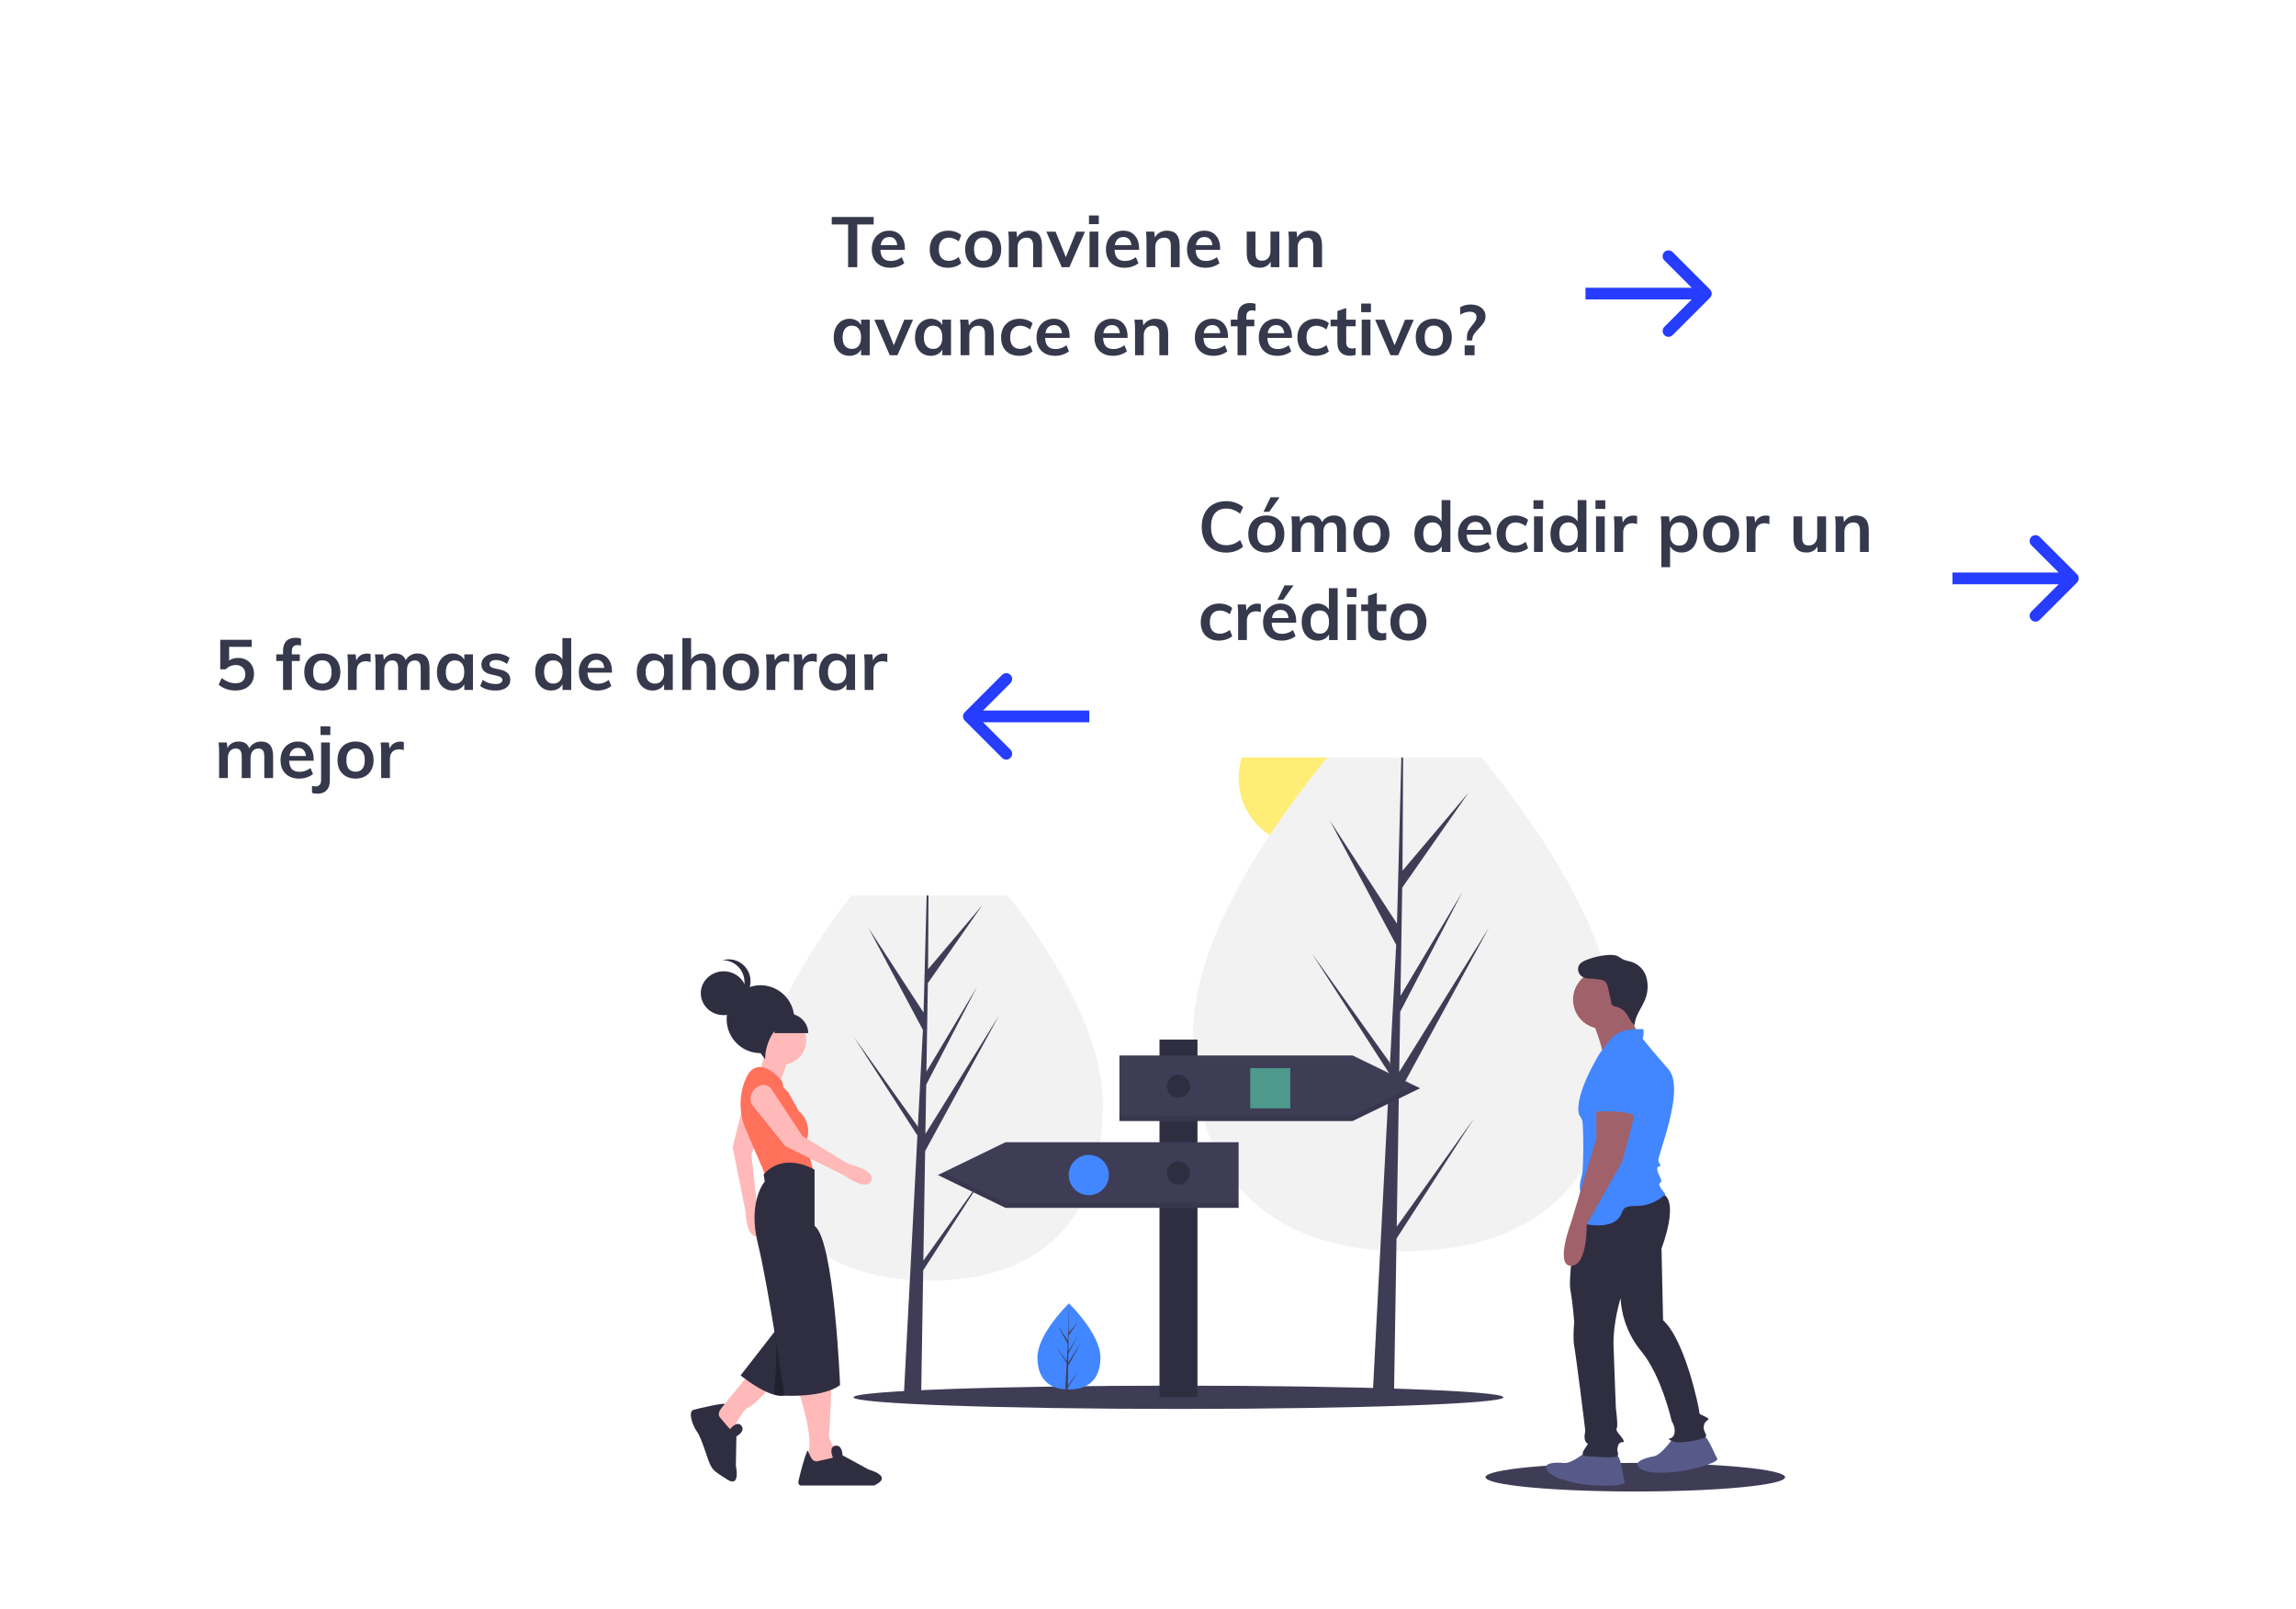 <svg width="782" height="548" viewBox="0 0 782 548" fill="none" xmlns="http://www.w3.org/2000/svg">
<rect width="782" height="548" fill="white"/>
<g clip-path="url(#clip0)">
<path d="M444.861 288.104C457.562 288.104 467.859 277.775 467.859 265.033C467.859 252.292 457.562 241.962 444.861 241.962C432.16 241.962 421.864 252.292 421.864 265.033C421.864 277.775 432.16 288.104 444.861 288.104Z" fill="#FFEE75"/>
<path d="M375.616 376.068C375.616 420.627 349.21 436.186 316.637 436.186C284.064 436.186 257.659 420.627 257.659 376.068C257.659 331.508 316.637 274.821 316.637 274.821C316.637 274.821 375.616 331.508 375.616 376.068Z" fill="#F2F2F2"/>
<path d="M314.489 429.369L315.092 392.077L340.23 345.941L315.187 386.227L315.459 369.459L332.784 336.08L315.53 365.021L316.019 334.863L334.571 308.289L316.096 330.121L316.401 274.821L314.483 348.028L314.641 345.008L295.779 316.044L314.338 350.805L312.581 384.487L312.529 383.593L290.784 353.113L312.463 386.751L312.243 390.963L312.204 391.027L312.222 391.372L307.763 476.825H313.72L314.435 432.687L336.06 399.131L314.489 429.369Z" fill="#3F3D56"/>
<path d="M550.391 352.69C550.391 407.127 518.132 426.135 478.339 426.135C438.545 426.135 406.286 407.127 406.286 352.69C406.286 298.253 478.339 229 478.339 229C478.339 229 550.391 298.253 550.391 352.69Z" fill="#F2F2F2"/>
<path d="M475.714 417.808L476.451 372.249L507.162 315.885L476.567 365.102L476.899 344.616L498.065 303.838L476.987 339.195L477.583 302.352L500.248 269.887L477.677 296.558L478.05 229L475.707 318.435L475.9 314.745L452.857 279.361L475.531 321.828L473.383 362.976L473.319 361.884L446.754 324.647L473.239 365.742L472.97 370.888L472.922 370.965L472.944 371.388L467.497 475.784H474.775L475.648 421.861L502.068 380.867L475.714 417.808Z" fill="#3F3D56"/>
<path d="M401.381 479.882C462.506 479.882 512.057 478.107 512.057 475.917C512.057 473.727 462.506 471.952 401.381 471.952C340.257 471.952 290.706 473.727 290.706 475.917C290.706 478.107 340.257 479.882 401.381 479.882Z" fill="#3F3D56"/>
<path d="M556.974 508C585.155 508 608 505.821 608 503.133C608 500.446 585.155 498.267 556.974 498.267C528.793 498.267 505.948 500.446 505.948 503.133C505.948 505.821 528.793 508 556.974 508Z" fill="#3F3D56"/>
<path d="M407.849 354.073H394.913V475.917H407.849V354.073Z" fill="#2F2E41"/>
<path d="M460.672 381.83H381.259V359.48H460.672L483.67 370.655L460.672 381.83Z" fill="#3F3D56"/>
<path opacity="0.1" d="M460.672 380.028H381.259V381.83H460.672L483.67 370.655L481.815 369.754L460.672 380.028Z" fill="black"/>
<path d="M342.45 411.39H421.864V389.04H342.45L319.453 400.215L342.45 411.39Z" fill="#3F3D56"/>
<path opacity="0.1" d="M321.307 399.314L319.453 400.215L342.45 411.39H421.864V409.588H342.45L321.307 399.314Z" fill="black"/>
<path d="M439.471 363.806H425.816V377.505H439.471V363.806Z" fill="#4D998C"/>
<path d="M370.838 407.064C374.608 407.064 377.665 403.998 377.665 400.215C377.665 396.432 374.608 393.366 370.838 393.366C367.067 393.366 364.01 396.432 364.01 400.215C364.01 403.998 367.067 407.064 370.838 407.064Z" fill="#4287FF"/>
<path d="M401.381 373.9C403.564 373.9 405.334 372.124 405.334 369.934C405.334 367.744 403.564 365.969 401.381 365.969C399.198 365.969 397.429 367.744 397.429 369.934C397.429 372.124 399.198 373.9 401.381 373.9Z" fill="#2F2E41"/>
<path d="M401.381 403.459C403.564 403.459 405.334 401.684 405.334 399.494C405.334 397.304 403.564 395.529 401.381 395.529C399.198 395.529 397.429 397.304 397.429 399.494C397.429 401.684 399.198 403.459 401.381 403.459Z" fill="#2F2E41"/>
<path d="M374.791 462.34C374.791 470.439 369.991 473.267 364.07 473.267C363.933 473.267 363.796 473.266 363.659 473.263C363.385 473.257 363.113 473.244 362.845 473.225C357.501 472.846 353.35 469.872 353.35 462.34C353.35 454.544 363.28 444.707 364.026 443.979L364.027 443.978C364.056 443.95 364.07 443.936 364.07 443.936C364.07 443.936 374.791 454.24 374.791 462.34Z" fill="#4287FF"/>
<path d="M363.679 472.028L367.6 466.532L363.67 472.632L363.659 473.263C363.385 473.257 363.113 473.244 362.845 473.225L363.267 465.122L363.264 465.059L363.271 465.047L363.311 464.282L359.371 458.167L363.324 463.708L363.333 463.87L363.652 457.748L360.278 451.429L363.693 456.673L364.026 443.979L364.027 443.936V443.978L363.971 453.988L367.33 450.02L363.958 454.85L363.869 460.332L367.005 455.071L363.856 461.139L363.806 464.186L368.359 456.864L363.789 465.25L363.679 472.028Z" fill="#3F3D56"/>
<path d="M540.459 494.271C540.459 494.271 535.371 498.569 532.693 498.3C530.016 498.031 524.928 498.031 527.07 500.986C529.212 503.941 538.049 505.553 541.798 505.822C545.547 506.091 553.848 506.359 553.313 504.747C552.777 503.136 552.242 495.614 550.099 495.076C547.957 494.539 540.459 494.271 540.459 494.271Z" fill="#575A89"/>
<path d="M569.661 490.051C569.661 490.051 565.912 495.562 563.26 496.026C560.609 496.489 555.708 497.861 558.563 500.129C561.419 502.398 570.362 501.568 574.045 500.816C577.728 500.064 585.796 498.085 584.848 496.676C583.901 495.268 581.37 488.168 579.162 488.228C576.955 488.288 569.661 490.051 569.661 490.051Z" fill="#575A89"/>
<path d="M537.479 411.223C537.479 411.223 534.032 434.902 534.836 439.2C535.639 443.498 536.175 450.214 536.175 450.214C536.175 450.214 535.639 455.855 536.175 458.542C536.71 461.228 539.923 486.749 539.923 487.286C539.923 487.823 539.388 489.435 539.923 490.778C540.459 492.121 541.53 491.047 539.923 493.196C538.317 495.345 539.388 495.882 539.656 495.882C539.924 495.882 550.367 496.957 550.903 495.882C551.438 494.808 550.635 494.539 550.903 493.196C551.17 491.853 551.438 491.584 551.974 491.316C552.509 491.047 553.58 491.584 552.777 490.241C551.974 488.898 550.099 487.286 550.635 486.48C551.17 485.674 550.367 479.764 550.367 479.764C550.367 479.764 549.831 466.601 549.564 458.542C549.296 450.483 551.974 442.155 551.974 442.155C552.307 448.749 554.749 455.06 558.936 460.154C565.898 468.481 569.38 484.062 569.38 484.062C569.38 484.062 570.986 486.48 570.183 488.629C569.38 490.778 566.97 489.435 569.38 490.778C571.79 492.121 580.091 490.241 580.894 489.435C581.698 488.629 579.823 487.555 580.359 485.405C580.894 483.256 583.037 483.794 581.162 482.719C579.288 481.645 578.752 481.913 578.752 480.839C578.752 479.764 573.932 456.393 566.434 449.677L565.898 425.231C565.898 425.231 572.593 408.038 565.631 406.426C558.668 404.814 537.479 411.223 537.479 411.223Z" fill="#2F2E41"/>
<path d="M542.334 347.594C542.334 347.594 546.886 358.877 545.815 360.489C544.744 362.101 558.936 355.116 558.936 355.116C558.936 355.116 554.384 343.833 554.384 342.49C554.384 341.147 542.334 347.594 542.334 347.594Z" fill="#A0616A"/>
<path d="M545.681 350.415C551.153 350.415 555.589 345.965 555.589 340.475C555.589 334.986 551.153 330.536 545.681 330.536C540.209 330.536 535.773 334.986 535.773 340.475C535.773 345.965 540.209 350.415 545.681 350.415Z" fill="#A0616A"/>
<path d="M558.936 350.549C558.936 350.549 551.974 349.743 548.493 354.041C545.011 358.34 544.476 359.414 544.476 359.414C544.476 359.414 536.175 372.846 537.781 379.562C538.173 380.168 538.53 380.796 538.852 381.443C539.388 382.517 539.388 397.561 538.852 399.979C538.317 402.396 537.781 403.202 538.317 406.695C538.852 410.187 534.032 415.828 539.656 416.903C545.279 417.977 549.564 417.171 551.438 414.754C553.313 412.336 551.706 410.724 557.597 410.724C563.488 410.724 567.237 406.695 567.237 406.695C567.237 406.695 564.292 403.471 565.363 402.934C566.434 402.396 565.363 401.053 564.827 399.71C564.292 398.367 564.292 397.292 565.095 397.292C565.898 397.292 565.363 396.755 564.827 395.412C564.292 394.069 574.2 370.966 568.309 364.25C562.417 357.534 559.472 353.773 559.472 353.773C559.472 353.773 560.543 349.743 558.936 350.549Z" fill="#4287FF"/>
<path d="M543.673 376.07V387.89L535.103 416.365C535.103 416.365 529.48 431.141 535.103 431.141C540.727 431.141 540.426 417.038 540.426 417.038L552.509 395.68C552.509 395.68 557.329 378.756 556.794 377.413C556.258 376.07 543.673 376.07 543.673 376.07Z" fill="#A0616A"/>
<path d="M548.225 358.608C548.225 358.608 540.191 361.832 542.334 370.428C544.476 379.025 542.334 378.756 542.334 378.756C542.334 378.756 553.313 377.682 556.794 380.099L557.597 376.876C557.597 376.876 560.811 358.34 548.225 358.608Z" fill="#4287FF"/>
<path d="M542.298 333.013C541.679 333.233 541.016 333.296 540.368 333.195C539.72 333.093 539.107 332.832 538.584 332.434C537.575 331.599 537.147 330.06 537.74 328.891C538.253 327.881 539.35 327.328 540.402 326.915C542.721 326.004 545.165 325.451 547.65 325.273C548.834 325.188 550.078 325.202 551.135 325.745C551.659 326.013 552.113 326.401 552.631 326.679C553.583 327.191 554.692 327.304 555.721 327.634C556.774 327.978 557.741 328.546 558.557 329.298C559.373 330.05 560.018 330.969 560.448 331.993C560.728 332.688 560.924 333.415 561.031 334.157C561.339 336.189 561.123 338.266 560.406 340.19C559.264 343.239 556.87 345.905 556.735 349.159C555.27 348.092 554.726 346.167 553.552 344.785C552.679 343.763 551.485 343.069 550.168 342.816C549.803 342.793 549.452 342.665 549.159 342.447C548.954 342.202 548.826 341.902 548.79 341.584L547.788 336.835C547.583 335.869 547.326 334.815 546.534 334.228C546.041 333.911 545.481 333.714 544.9 333.65C543.517 333.408 542.117 333.28 540.713 333.267" fill="#2F2E41"/>
<path d="M271.889 473.594C271.889 473.594 277.53 489.707 275.112 495.602L282.365 501.891L286.797 496.388C286.797 496.388 281.962 491.672 282.365 488.135C282.768 484.598 283.171 472.022 283.171 472.022L271.889 473.594Z" fill="#FFB9B9"/>
<path d="M298.732 505.417C298.399 505.611 298.082 505.795 297.791 505.964H272.559C272.325 505.83 272.138 505.628 272.021 505.386C271.904 505.143 271.863 504.87 271.905 504.604C272.022 504.001 272.324 502.775 272.697 501.365C273.582 498.028 274.88 493.66 275.162 494.125C275.162 494.125 275.163 494.125 275.164 494.125C275.164 494.125 275.165 494.126 275.165 494.126C275.166 494.127 275.166 494.127 275.166 494.128C275.167 494.128 275.167 494.129 275.167 494.13C275.56 494.855 276.373 498.105 278.408 497.701C280.443 497.293 283.695 496.48 283.695 496.48C283.695 496.48 282.534 493.874 283.644 492.822C283.882 492.6 284.185 492.459 284.508 492.418C286.947 492.014 286.947 495.668 286.947 495.668L295.889 500.542C296.66 500.755 297.412 501.031 298.139 501.365C299.954 502.213 301.748 503.664 298.732 505.417Z" fill="#2F2E41"/>
<path d="M255.761 467.27L245.51 479.74L242.75 486.177L246.299 488.993L249.453 487.786C249.453 487.786 252.213 480.545 254.973 479.338C257.733 478.131 264.435 470.086 264.435 470.086L255.761 467.27Z" fill="#FFB9B9"/>
<path d="M277.31 457.854L272.127 467.748L268.413 474.832C267.225 475.561 265.642 475.549 263.937 475.118C263.143 474.909 262.364 474.641 261.607 474.317C256.956 472.357 252.237 468.464 252.237 468.464L261.166 456.977L264.082 453.229L264.774 452.336L268.108 453.805L273.991 456.393L277.31 457.854Z" fill="#2F2E41"/>
<path d="M253.814 373.594L249.527 390.749L253.94 412.758C253.94 412.758 254.049 421.755 258.093 421.073C262.137 420.39 257.899 411.316 257.899 411.316L255.921 393.269L262.245 375.44C262.482 374.711 262.45 373.924 262.154 373.216C261.859 372.507 261.318 371.922 260.627 371.562V371.562C258.122 370.07 254.564 371.131 253.814 373.594Z" fill="#FFB9B9"/>
<path d="M269.179 358.49L265.425 369.518L258.336 365.974C258.336 365.974 261.255 358.096 261.255 356.915C261.255 355.733 269.179 358.49 269.179 358.49Z" fill="#FFB9B9"/>
<path d="M266.129 362.73C270.807 362.73 274.6 358.931 274.6 354.245C274.6 349.558 270.807 345.759 266.129 345.759C261.451 345.759 257.659 349.558 257.659 354.245C257.659 358.931 261.451 362.73 266.129 362.73Z" fill="#FFB9B9"/>
<path d="M268.443 371.99L266.831 370.377L266.428 368.361C266.428 368.361 261.188 361.507 256.754 363.926C255.369 364.682 254.337 366.422 253.574 368.458C251.631 373.778 251.812 379.644 254.081 384.834L261.188 401.423L277.31 399.811L274.489 389.327C274.489 389.327 277.31 382.876 272.07 378.441L268.443 371.99Z" fill="#FF715B"/>
<path opacity="0.3" d="M277.31 457.854L272.07 467.748L268.317 474.832C267.115 475.561 265.515 475.549 263.792 475.118C263.492 473.081 265.286 462.318 263.875 453.543L263.938 453.229L264.638 452.336L268.008 453.805L273.955 456.393L277.31 457.854Z" fill="black"/>
<path d="M277.442 398.409C277.442 398.409 267.187 392.029 260.087 400.003L260.482 402.396C260.482 402.396 254.565 409.174 258.115 423.527C261.665 437.881 267.187 475.359 267.187 475.359C267.187 475.359 280.203 476.157 286.12 471.771C286.12 471.771 284.147 422.331 277.442 417.547V398.409Z" fill="#2F2E41"/>
<path d="M256.284 376.449L267.451 390.367L287.636 400.395C287.636 400.395 294.885 405.834 296.73 402.221C298.574 398.609 288.823 396.384 288.823 396.384L273.242 386.866L262.74 370.926C262.298 370.291 261.651 369.834 260.91 369.632C260.17 369.431 259.383 369.498 258.686 369.823C256.015 370.884 254.76 374.346 256.284 376.449Z" fill="#FFB9B9"/>
<path d="M248.63 486.763C248.63 486.763 251.073 483.684 252.532 485.624C253.991 487.564 250.811 489.226 250.811 489.226L250.626 499.232C250.626 499.232 252.361 506.883 247.676 503.927C242.991 500.971 242.807 500.617 241.885 498.846C240.964 497.076 239.059 489.964 237.416 487.67C235.772 485.377 234.267 480.758 236.218 480.189C238.169 479.619 247.263 477.592 246.81 478.267C246.357 478.943 243.899 481.128 245.174 482.714C246.449 484.3 248.63 486.763 248.63 486.763Z" fill="#2F2E41"/>
<path d="M270.533 347.169C270.533 347.159 270.534 347.149 270.534 347.138C270.534 344.852 269.858 342.616 268.592 340.715C267.327 338.814 265.527 337.332 263.422 336.457C261.317 335.582 259.001 335.353 256.766 335.799C254.532 336.245 252.479 337.346 250.868 338.963C249.257 340.58 248.16 342.64 247.715 344.883C247.271 347.125 247.499 349.45 248.371 351.563C249.243 353.675 250.719 355.481 252.614 356.751C254.508 358.022 256.735 358.7 259.014 358.7C259.282 358.7 260.34 360.711 260.603 360.693C260.619 354.59 264.552 347.579 270.533 347.169Z" fill="#2F2E41"/>
<path d="M246.477 345.759C250.781 345.759 254.27 342.416 254.27 338.292C254.27 334.168 250.781 330.825 246.477 330.825C242.174 330.825 238.685 334.168 238.685 338.292C238.685 342.416 242.174 345.759 246.477 345.759Z" fill="#2F2E41"/>
<path d="M246.139 327.059C247.921 327.048 249.646 327.688 250.998 328.861C252.349 330.035 253.235 331.663 253.492 333.445C253.749 335.227 253.36 337.042 252.396 338.557C251.433 340.072 249.959 341.183 248.248 341.686C249.308 341.684 250.354 341.452 251.317 341.006C252.28 340.56 253.137 339.909 253.829 339.099C254.522 338.289 255.034 337.337 255.33 336.309C255.627 335.282 255.701 334.201 255.548 333.142C255.396 332.083 255.019 331.069 254.445 330.169C253.87 329.27 253.111 328.506 252.218 327.929C251.326 327.352 250.321 326.976 249.272 326.826C248.223 326.675 247.155 326.755 246.139 327.059V327.059Z" fill="#2F2E41"/>
<path d="M263.757 345.08H267.872C269.836 345.08 271.719 345.796 273.108 347.069C274.497 348.342 275.277 350.068 275.277 351.869V351.869H263.757V345.08Z" fill="#2F2E41"/>
</g>
<g filter="url(#filter0_d)">
<rect x="47" y="184" width="343" height="117" rx="6" fill="white"/>
</g>
<path d="M81.112 224.08C82.184 224.08 83.128 224.312 83.944 224.776C84.76 225.224 85.392 225.864 85.84 226.696C86.288 227.512 86.512 228.456 86.512 229.528C86.512 230.648 86.256 231.64 85.744 232.504C85.232 233.352 84.496 234.016 83.536 234.496C82.576 234.96 81.464 235.192 80.2 235.192C79.128 235.192 78.072 235.016 77.032 234.664C75.992 234.296 75.136 233.808 74.464 233.2L75.496 230.944C77.048 232.128 78.632 232.72 80.248 232.72C81.32 232.72 82.136 232.456 82.696 231.928C83.272 231.384 83.56 230.616 83.56 229.624C83.56 228.68 83.264 227.928 82.672 227.368C82.096 226.792 81.32 226.504 80.344 226.504C79.672 226.504 79.04 226.632 78.448 226.888C77.856 227.128 77.336 227.488 76.888 227.968H75.016V217.912H85.72V220.312H78.04V224.968C78.904 224.376 79.928 224.08 81.112 224.08ZM101.345 219.712C100.049 219.712 99.401 220.424 99.401 221.848V222.88H102.113V225.136H99.401V235H96.401V225.136H94.097V222.88H96.401V221.704C96.401 220.264 96.761 219.16 97.481 218.392C98.217 217.608 99.265 217.216 100.625 217.216C101.377 217.216 102.009 217.312 102.521 217.504V219.88C102.073 219.768 101.681 219.712 101.345 219.712ZM109.8 235.192C108.568 235.192 107.48 234.936 106.536 234.424C105.608 233.912 104.888 233.184 104.376 232.24C103.88 231.28 103.632 230.16 103.632 228.88C103.632 227.6 103.88 226.488 104.376 225.544C104.888 224.584 105.608 223.848 106.536 223.336C107.48 222.824 108.568 222.568 109.8 222.568C111.016 222.568 112.088 222.824 113.016 223.336C113.944 223.848 114.656 224.584 115.152 225.544C115.664 226.488 115.92 227.6 115.92 228.88C115.92 230.16 115.664 231.28 115.152 232.24C114.656 233.184 113.944 233.912 113.016 234.424C112.088 234.936 111.016 235.192 109.8 235.192ZM109.776 232.84C110.8 232.84 111.576 232.512 112.104 231.856C112.648 231.184 112.92 230.192 112.92 228.88C112.92 227.584 112.648 226.6 112.104 225.928C111.56 225.24 110.792 224.896 109.8 224.896C108.792 224.896 108.016 225.24 107.472 225.928C106.928 226.6 106.656 227.584 106.656 228.88C106.656 230.192 106.92 231.184 107.448 231.856C107.992 232.512 108.768 232.84 109.776 232.84ZM125.035 222.592C125.499 222.592 125.899 222.656 126.235 222.784L126.211 225.52C125.699 225.312 125.171 225.208 124.627 225.208C123.603 225.208 122.819 225.504 122.275 226.096C121.747 226.688 121.483 227.472 121.483 228.448V235H118.507V226.312C118.507 225.032 118.443 223.888 118.315 222.88H121.123L121.363 225.016C121.667 224.232 122.147 223.632 122.803 223.216C123.459 222.8 124.203 222.592 125.035 222.592ZM142.209 222.568C143.585 222.568 144.609 222.984 145.281 223.816C145.953 224.632 146.289 225.88 146.289 227.56V235H143.289V227.656C143.289 226.696 143.129 226.008 142.809 225.592C142.505 225.16 141.993 224.944 141.273 224.944C140.441 224.944 139.785 225.24 139.305 225.832C138.841 226.408 138.609 227.208 138.609 228.232V235H135.609V227.656C135.609 226.712 135.441 226.024 135.105 225.592C134.785 225.16 134.273 224.944 133.569 224.944C132.737 224.944 132.081 225.24 131.601 225.832C131.121 226.408 130.881 227.208 130.881 228.232V235H127.905V226.312C127.905 225.032 127.841 223.888 127.713 222.88H130.521L130.737 224.8C131.089 224.08 131.593 223.528 132.249 223.144C132.921 222.76 133.689 222.568 134.553 222.568C136.409 222.568 137.617 223.336 138.177 224.872C138.561 224.152 139.105 223.592 139.809 223.192C140.529 222.776 141.329 222.568 142.209 222.568ZM161.083 222.88V235H158.131V233.056C157.763 233.728 157.235 234.256 156.547 234.64C155.859 235.008 155.075 235.192 154.195 235.192C153.139 235.192 152.203 234.936 151.387 234.424C150.571 233.912 149.939 233.184 149.491 232.24C149.043 231.296 148.819 230.2 148.819 228.952C148.819 227.704 149.043 226.6 149.491 225.64C149.955 224.664 150.595 223.912 151.411 223.384C152.227 222.84 153.155 222.568 154.195 222.568C155.075 222.568 155.859 222.76 156.547 223.144C157.235 223.512 157.763 224.032 158.131 224.704V222.88H161.083ZM155.011 232.84C156.003 232.84 156.771 232.496 157.315 231.808C157.859 231.12 158.131 230.152 158.131 228.904C158.131 227.624 157.859 226.64 157.315 225.952C156.771 225.264 155.995 224.92 154.987 224.92C153.995 224.92 153.219 225.28 152.659 226C152.115 226.704 151.843 227.688 151.843 228.952C151.843 230.2 152.115 231.16 152.659 231.832C153.219 232.504 154.003 232.84 155.011 232.84ZM168.791 235.192C166.599 235.192 164.855 234.68 163.559 233.656L164.399 231.544C165.695 232.504 167.175 232.984 168.839 232.984C169.559 232.984 170.111 232.864 170.495 232.624C170.895 232.384 171.095 232.048 171.095 231.616C171.095 231.248 170.959 230.96 170.687 230.752C170.415 230.528 169.951 230.336 169.295 230.176L167.279 229.72C165.071 229.24 163.967 228.112 163.967 226.336C163.967 225.6 164.175 224.952 164.591 224.392C165.007 223.816 165.591 223.368 166.343 223.048C167.095 222.728 167.967 222.568 168.959 222.568C169.823 222.568 170.655 222.704 171.455 222.976C172.255 223.232 172.959 223.608 173.567 224.104L172.679 226.144C171.463 225.248 170.215 224.8 168.935 224.8C168.247 224.8 167.711 224.928 167.327 225.184C166.943 225.44 166.751 225.792 166.751 226.24C166.751 226.592 166.863 226.872 167.087 227.08C167.327 227.288 167.727 227.464 168.287 227.608L170.351 228.064C171.551 228.336 172.423 228.76 172.967 229.336C173.527 229.896 173.807 230.632 173.807 231.544C173.807 232.664 173.359 233.552 172.463 234.208C171.567 234.864 170.343 235.192 168.791 235.192ZM194.552 217.336V235H191.6V233.056C191.232 233.728 190.704 234.256 190.016 234.64C189.328 235.008 188.544 235.192 187.664 235.192C186.624 235.192 185.696 234.928 184.88 234.4C184.064 233.872 183.424 233.128 182.96 232.168C182.512 231.192 182.288 230.08 182.288 228.832C182.288 227.584 182.512 226.488 182.96 225.544C183.408 224.6 184.04 223.872 184.856 223.36C185.672 222.832 186.608 222.568 187.664 222.568C188.528 222.568 189.296 222.752 189.968 223.12C190.656 223.472 191.184 223.976 191.552 224.632V217.336H194.552ZM188.456 232.84C189.448 232.84 190.216 232.496 190.76 231.808C191.32 231.12 191.6 230.144 191.6 228.88C191.6 227.616 191.328 226.64 190.784 225.952C190.24 225.264 189.472 224.92 188.48 224.92C187.472 224.92 186.688 225.264 186.128 225.952C185.584 226.624 185.312 227.584 185.312 228.832C185.312 230.096 185.584 231.08 186.128 231.784C186.688 232.488 187.464 232.84 188.456 232.84ZM208.428 229.096H200.076C200.14 230.392 200.46 231.352 201.036 231.976C201.628 232.584 202.5 232.888 203.652 232.888C204.98 232.888 206.212 232.456 207.348 231.592L208.212 233.656C207.636 234.12 206.924 234.496 206.076 234.784C205.244 235.056 204.396 235.192 203.532 235.192C201.548 235.192 199.988 234.632 198.852 233.512C197.716 232.392 197.148 230.856 197.148 228.904C197.148 227.672 197.396 226.576 197.892 225.616C198.388 224.656 199.084 223.912 199.98 223.384C200.876 222.84 201.892 222.568 203.028 222.568C204.692 222.568 206.004 223.112 206.964 224.2C207.94 225.272 208.428 226.752 208.428 228.64V229.096ZM203.1 224.728C202.3 224.728 201.644 224.968 201.132 225.448C200.636 225.912 200.316 226.592 200.172 227.488H205.812C205.716 226.576 205.436 225.888 204.972 225.424C204.524 224.96 203.9 224.728 203.1 224.728ZM229.146 222.88V235H226.194V233.056C225.826 233.728 225.298 234.256 224.61 234.64C223.922 235.008 223.138 235.192 222.258 235.192C221.202 235.192 220.266 234.936 219.45 234.424C218.634 233.912 218.002 233.184 217.554 232.24C217.106 231.296 216.882 230.2 216.882 228.952C216.882 227.704 217.106 226.6 217.554 225.64C218.018 224.664 218.658 223.912 219.474 223.384C220.29 222.84 221.218 222.568 222.258 222.568C223.138 222.568 223.922 222.76 224.61 223.144C225.298 223.512 225.826 224.032 226.194 224.704V222.88H229.146ZM223.074 232.84C224.066 232.84 224.834 232.496 225.378 231.808C225.922 231.12 226.194 230.152 226.194 228.904C226.194 227.624 225.922 226.64 225.378 225.952C224.834 225.264 224.058 224.92 223.05 224.92C222.058 224.92 221.282 225.28 220.722 226C220.178 226.704 219.906 227.688 219.906 228.952C219.906 230.2 220.178 231.16 220.722 231.832C221.282 232.504 222.066 232.84 223.074 232.84ZM239.349 222.568C242.245 222.568 243.693 224.232 243.693 227.56V235H240.693V227.704C240.693 226.744 240.509 226.048 240.141 225.616C239.773 225.168 239.205 224.944 238.437 224.944C237.525 224.944 236.789 225.24 236.229 225.832C235.669 226.408 235.389 227.176 235.389 228.136V235H232.413V217.336H235.389V224.632C235.805 223.976 236.357 223.472 237.045 223.12C237.733 222.752 238.501 222.568 239.349 222.568ZM252.37 235.192C251.138 235.192 250.05 234.936 249.106 234.424C248.178 233.912 247.458 233.184 246.946 232.24C246.45 231.28 246.202 230.16 246.202 228.88C246.202 227.6 246.45 226.488 246.946 225.544C247.458 224.584 248.178 223.848 249.106 223.336C250.05 222.824 251.138 222.568 252.37 222.568C253.586 222.568 254.658 222.824 255.586 223.336C256.514 223.848 257.226 224.584 257.722 225.544C258.234 226.488 258.49 227.6 258.49 228.88C258.49 230.16 258.234 231.28 257.722 232.24C257.226 233.184 256.514 233.912 255.586 234.424C254.658 234.936 253.586 235.192 252.37 235.192ZM252.346 232.84C253.37 232.84 254.146 232.512 254.674 231.856C255.218 231.184 255.49 230.192 255.49 228.88C255.49 227.584 255.218 226.6 254.674 225.928C254.13 225.24 253.362 224.896 252.37 224.896C251.362 224.896 250.586 225.24 250.042 225.928C249.498 226.6 249.226 227.584 249.226 228.88C249.226 230.192 249.49 231.184 250.018 231.856C250.562 232.512 251.338 232.84 252.346 232.84ZM267.605 222.592C268.069 222.592 268.469 222.656 268.805 222.784L268.781 225.52C268.269 225.312 267.741 225.208 267.197 225.208C266.173 225.208 265.389 225.504 264.845 226.096C264.317 226.688 264.053 227.472 264.053 228.448V235H261.077V226.312C261.077 225.032 261.013 223.888 260.885 222.88H263.693L263.933 225.016C264.237 224.232 264.717 223.632 265.373 223.216C266.029 222.8 266.773 222.592 267.605 222.592ZM277.004 222.592C277.468 222.592 277.868 222.656 278.204 222.784L278.18 225.52C277.668 225.312 277.14 225.208 276.596 225.208C275.572 225.208 274.788 225.504 274.244 226.096C273.716 226.688 273.452 227.472 273.452 228.448V235H270.476V226.312C270.476 225.032 270.412 223.888 270.284 222.88H273.092L273.332 225.016C273.636 224.232 274.116 223.632 274.772 223.216C275.428 222.8 276.172 222.592 277.004 222.592ZM291.232 222.88V235H288.28V233.056C287.912 233.728 287.384 234.256 286.696 234.64C286.008 235.008 285.224 235.192 284.344 235.192C283.288 235.192 282.352 234.936 281.536 234.424C280.72 233.912 280.088 233.184 279.64 232.24C279.192 231.296 278.968 230.2 278.968 228.952C278.968 227.704 279.192 226.6 279.64 225.64C280.104 224.664 280.744 223.912 281.56 223.384C282.376 222.84 283.304 222.568 284.344 222.568C285.224 222.568 286.008 222.76 286.696 223.144C287.384 223.512 287.912 224.032 288.28 224.704V222.88H291.232ZM285.16 232.84C286.152 232.84 286.92 232.496 287.464 231.808C288.008 231.12 288.28 230.152 288.28 228.904C288.28 227.624 288.008 226.64 287.464 225.952C286.92 225.264 286.144 224.92 285.136 224.92C284.144 224.92 283.368 225.28 282.808 226C282.264 226.704 281.992 227.688 281.992 228.952C281.992 230.2 282.264 231.16 282.808 231.832C283.368 232.504 284.152 232.84 285.16 232.84ZM301.027 222.592C301.491 222.592 301.891 222.656 302.227 222.784L302.203 225.52C301.691 225.312 301.163 225.208 300.619 225.208C299.595 225.208 298.811 225.504 298.267 226.096C297.739 226.688 297.475 227.472 297.475 228.448V235H294.499V226.312C294.499 225.032 294.435 223.888 294.307 222.88H297.115L297.355 225.016C297.659 224.232 298.139 223.632 298.795 223.216C299.451 222.8 300.195 222.592 301.027 222.592ZM88.936 252.568C90.312 252.568 91.336 252.984 92.008 253.816C92.68 254.632 93.016 255.88 93.016 257.56V265H90.016V257.656C90.016 256.696 89.856 256.008 89.536 255.592C89.232 255.16 88.72 254.944 88 254.944C87.168 254.944 86.512 255.24 86.032 255.832C85.568 256.408 85.336 257.208 85.336 258.232V265H82.336V257.656C82.336 256.712 82.168 256.024 81.832 255.592C81.512 255.16 81 254.944 80.296 254.944C79.464 254.944 78.808 255.24 78.328 255.832C77.848 256.408 77.608 257.208 77.608 258.232V265H74.632V256.312C74.632 255.032 74.568 253.888 74.44 252.88H77.248L77.464 254.8C77.816 254.08 78.32 253.528 78.976 253.144C79.648 252.76 80.416 252.568 81.28 252.568C83.136 252.568 84.344 253.336 84.904 254.872C85.288 254.152 85.832 253.592 86.536 253.192C87.256 252.776 88.056 252.568 88.936 252.568ZM106.826 259.096H98.474C98.538 260.392 98.858 261.352 99.434 261.976C100.026 262.584 100.898 262.888 102.05 262.888C103.378 262.888 104.61 262.456 105.746 261.592L106.61 263.656C106.034 264.12 105.322 264.496 104.474 264.784C103.642 265.056 102.794 265.192 101.93 265.192C99.946 265.192 98.386 264.632 97.25 263.512C96.114 262.392 95.546 260.856 95.546 258.904C95.546 257.672 95.794 256.576 96.29 255.616C96.786 254.656 97.482 253.912 98.378 253.384C99.274 252.84 100.29 252.568 101.426 252.568C103.09 252.568 104.402 253.112 105.362 254.2C106.338 255.272 106.826 256.752 106.826 258.64V259.096ZM101.498 254.728C100.698 254.728 100.042 254.968 99.53 255.448C99.034 255.912 98.714 256.592 98.57 257.488H104.21C104.114 256.576 103.834 255.888 103.37 255.424C102.922 254.96 102.298 254.728 101.498 254.728ZM106.27 267.664C106.702 267.792 107.094 267.856 107.446 267.856C108.022 267.856 108.486 267.688 108.838 267.352C109.19 267.016 109.366 266.472 109.366 265.72V252.88H112.342V265.864C112.342 267.304 111.974 268.408 111.238 269.176C110.518 269.944 109.486 270.328 108.142 270.328C107.422 270.328 106.798 270.24 106.27 270.064V267.664ZM109.174 247.384H112.51V250.336H109.174V247.384ZM121.12 265.192C119.888 265.192 118.8 264.936 117.856 264.424C116.928 263.912 116.208 263.184 115.696 262.24C115.2 261.28 114.952 260.16 114.952 258.88C114.952 257.6 115.2 256.488 115.696 255.544C116.208 254.584 116.928 253.848 117.856 253.336C118.8 252.824 119.888 252.568 121.12 252.568C122.336 252.568 123.408 252.824 124.336 253.336C125.264 253.848 125.976 254.584 126.472 255.544C126.984 256.488 127.24 257.6 127.24 258.88C127.24 260.16 126.984 261.28 126.472 262.24C125.976 263.184 125.264 263.912 124.336 264.424C123.408 264.936 122.336 265.192 121.12 265.192ZM121.096 262.84C122.12 262.84 122.896 262.512 123.424 261.856C123.968 261.184 124.24 260.192 124.24 258.88C124.24 257.584 123.968 256.6 123.424 255.928C122.88 255.24 122.112 254.896 121.12 254.896C120.112 254.896 119.336 255.24 118.792 255.928C118.248 256.6 117.976 257.584 117.976 258.88C117.976 260.192 118.24 261.184 118.768 261.856C119.312 262.512 120.088 262.84 121.096 262.84ZM136.355 252.592C136.819 252.592 137.219 252.656 137.555 252.784L137.531 255.52C137.019 255.312 136.491 255.208 135.947 255.208C134.923 255.208 134.139 255.504 133.595 256.096C133.067 256.688 132.803 257.472 132.803 258.448V265H129.827V256.312C129.827 255.032 129.763 253.888 129.635 252.88H132.443L132.683 255.016C132.987 254.232 133.467 253.632 134.123 253.216C134.779 252.8 135.523 252.592 136.355 252.592Z" fill="#36384C"/>
<path d="M328.586 245.414C327.805 244.633 327.805 243.367 328.586 242.586L341.314 229.858C342.095 229.077 343.361 229.077 344.142 229.858C344.923 230.639 344.923 231.905 344.142 232.686L332.828 244L344.142 255.314C344.923 256.095 344.923 257.361 344.142 258.142C343.361 258.923 342.095 258.923 341.314 258.142L328.586 245.414ZM371 246L330 246L330 242L371 242L371 246Z" fill="#263CFF"/>
<g filter="url(#filter1_d)">
<rect x="257" y="40" width="343" height="117" rx="6" fill="white"/>
</g>
<path d="M288.856 91V76.456H283.288V73.912H297.568V76.456H291.976V91H288.856ZM308.201 85.096H299.849C299.913 86.392 300.233 87.352 300.809 87.976C301.401 88.584 302.273 88.888 303.425 88.888C304.753 88.888 305.985 88.456 307.121 87.592L307.985 89.656C307.409 90.12 306.697 90.496 305.849 90.784C305.017 91.056 304.169 91.192 303.305 91.192C301.321 91.192 299.761 90.632 298.625 89.512C297.489 88.392 296.921 86.856 296.921 84.904C296.921 83.672 297.169 82.576 297.665 81.616C298.161 80.656 298.857 79.912 299.753 79.384C300.649 78.84 301.665 78.568 302.801 78.568C304.465 78.568 305.777 79.112 306.737 80.2C307.713 81.272 308.201 82.752 308.201 84.64V85.096ZM302.873 80.728C302.073 80.728 301.417 80.968 300.905 81.448C300.409 81.912 300.089 82.592 299.945 83.488H305.585C305.489 82.576 305.209 81.888 304.745 81.424C304.297 80.96 303.673 80.728 302.873 80.728ZM322.823 91.192C321.559 91.192 320.463 90.936 319.535 90.424C318.607 89.912 317.895 89.192 317.399 88.264C316.903 87.32 316.655 86.216 316.655 84.952C316.655 83.688 316.911 82.576 317.423 81.616C317.951 80.656 318.687 79.912 319.631 79.384C320.591 78.84 321.695 78.568 322.943 78.568C323.807 78.568 324.639 78.704 325.439 78.976C326.255 79.248 326.903 79.624 327.383 80.104L326.543 82.216C326.031 81.8 325.487 81.488 324.911 81.28C324.335 81.056 323.767 80.944 323.207 80.944C322.119 80.944 321.271 81.288 320.663 81.976C320.055 82.648 319.751 83.624 319.751 84.904C319.751 86.184 320.047 87.16 320.639 87.832C321.247 88.504 322.103 88.84 323.207 88.84C323.767 88.84 324.335 88.728 324.911 88.504C325.487 88.28 326.031 87.96 326.543 87.544L327.383 89.656C326.871 90.136 326.207 90.512 325.391 90.784C324.575 91.056 323.719 91.192 322.823 91.192ZM334.894 91.192C333.662 91.192 332.574 90.936 331.63 90.424C330.702 89.912 329.982 89.184 329.47 88.24C328.974 87.28 328.726 86.16 328.726 84.88C328.726 83.6 328.974 82.488 329.47 81.544C329.982 80.584 330.702 79.848 331.63 79.336C332.574 78.824 333.662 78.568 334.894 78.568C336.11 78.568 337.182 78.824 338.11 79.336C339.038 79.848 339.75 80.584 340.246 81.544C340.758 82.488 341.014 83.6 341.014 84.88C341.014 86.16 340.758 87.28 340.246 88.24C339.75 89.184 339.038 89.912 338.11 90.424C337.182 90.936 336.11 91.192 334.894 91.192ZM334.87 88.84C335.894 88.84 336.67 88.512 337.198 87.856C337.742 87.184 338.014 86.192 338.014 84.88C338.014 83.584 337.742 82.6 337.198 81.928C336.654 81.24 335.886 80.896 334.894 80.896C333.886 80.896 333.11 81.24 332.566 81.928C332.022 82.6 331.75 83.584 331.75 84.88C331.75 86.192 332.014 87.184 332.542 87.856C333.086 88.512 333.862 88.84 334.87 88.84ZM350.537 78.568C353.433 78.568 354.881 80.232 354.881 83.56V91H351.881V83.704C351.881 82.744 351.697 82.048 351.329 81.616C350.961 81.168 350.393 80.944 349.625 80.944C348.713 80.944 347.977 81.24 347.417 81.832C346.857 82.408 346.577 83.176 346.577 84.136V91H343.601V82.312C343.601 81.032 343.537 79.888 343.409 78.88H346.217L346.433 80.872C346.849 80.136 347.409 79.568 348.113 79.168C348.833 78.768 349.641 78.568 350.537 78.568ZM366.558 78.904H369.534L364.23 91H361.614L356.382 78.904H359.526L363.006 87.592L366.558 78.904ZM371.093 91V78.88H374.069V91H371.093ZM370.901 73.384H374.237V76.336H370.901V73.384ZM387.959 85.096H379.607C379.671 86.392 379.991 87.352 380.567 87.976C381.159 88.584 382.031 88.888 383.183 88.888C384.511 88.888 385.743 88.456 386.879 87.592L387.743 89.656C387.167 90.12 386.455 90.496 385.607 90.784C384.775 91.056 383.927 91.192 383.063 91.192C381.079 91.192 379.519 90.632 378.383 89.512C377.247 88.392 376.679 86.856 376.679 84.904C376.679 83.672 376.927 82.576 377.423 81.616C377.919 80.656 378.615 79.912 379.511 79.384C380.407 78.84 381.423 78.568 382.559 78.568C384.223 78.568 385.535 79.112 386.495 80.2C387.471 81.272 387.959 82.752 387.959 84.64V85.096ZM382.631 80.728C381.831 80.728 381.175 80.968 380.663 81.448C380.167 81.912 379.847 82.592 379.703 83.488H385.343C385.247 82.576 384.967 81.888 384.503 81.424C384.055 80.96 383.431 80.728 382.631 80.728ZM397.435 78.568C400.331 78.568 401.779 80.232 401.779 83.56V91H398.779V83.704C398.779 82.744 398.595 82.048 398.227 81.616C397.859 81.168 397.291 80.944 396.523 80.944C395.611 80.944 394.875 81.24 394.315 81.832C393.755 82.408 393.475 83.176 393.475 84.136V91H390.499V82.312C390.499 81.032 390.435 79.888 390.307 78.88H393.115L393.331 80.872C393.747 80.136 394.307 79.568 395.011 79.168C395.731 78.768 396.539 78.568 397.435 78.568ZM415.568 85.096H407.216C407.28 86.392 407.6 87.352 408.176 87.976C408.768 88.584 409.64 88.888 410.792 88.888C412.12 88.888 413.352 88.456 414.488 87.592L415.352 89.656C414.776 90.12 414.064 90.496 413.216 90.784C412.384 91.056 411.536 91.192 410.672 91.192C408.688 91.192 407.128 90.632 405.992 89.512C404.856 88.392 404.288 86.856 404.288 84.904C404.288 83.672 404.536 82.576 405.032 81.616C405.528 80.656 406.224 79.912 407.12 79.384C408.016 78.84 409.032 78.568 410.168 78.568C411.832 78.568 413.144 79.112 414.104 80.2C415.08 81.272 415.568 82.752 415.568 84.64V85.096ZM410.24 80.728C409.44 80.728 408.784 80.968 408.272 81.448C407.776 81.912 407.456 82.592 407.312 83.488H412.952C412.856 82.576 412.576 81.888 412.112 81.424C411.664 80.96 411.04 80.728 410.24 80.728ZM435.734 78.88V91H432.807V89.128C432.423 89.8 431.911 90.312 431.271 90.664C430.631 91.016 429.895 91.192 429.062 91.192C426.103 91.192 424.623 89.528 424.623 86.2V78.88H427.599V86.224C427.599 87.104 427.775 87.752 428.127 88.168C428.495 88.584 429.055 88.792 429.807 88.792C430.687 88.792 431.391 88.504 431.919 87.928C432.447 87.352 432.711 86.584 432.711 85.624V78.88H435.734ZM445.927 78.568C448.823 78.568 450.271 80.232 450.271 83.56V91H447.271V83.704C447.271 82.744 447.087 82.048 446.719 81.616C446.351 81.168 445.783 80.944 445.015 80.944C444.103 80.944 443.367 81.24 442.807 81.832C442.247 82.408 441.967 83.176 441.967 84.136V91H438.991V82.312C438.991 81.032 438.927 79.888 438.799 78.88H441.607L441.823 80.872C442.239 80.136 442.799 79.568 443.503 79.168C444.223 78.768 445.031 78.568 445.927 78.568ZM296.224 108.88V121H293.272V119.056C292.904 119.728 292.376 120.256 291.688 120.64C291 121.008 290.216 121.192 289.336 121.192C288.28 121.192 287.344 120.936 286.528 120.424C285.712 119.912 285.08 119.184 284.632 118.24C284.184 117.296 283.96 116.2 283.96 114.952C283.96 113.704 284.184 112.6 284.632 111.64C285.096 110.664 285.736 109.912 286.552 109.384C287.368 108.84 288.296 108.568 289.336 108.568C290.216 108.568 291 108.76 291.688 109.144C292.376 109.512 292.904 110.032 293.272 110.704V108.88H296.224ZM290.152 118.84C291.144 118.84 291.912 118.496 292.456 117.808C293 117.12 293.272 116.152 293.272 114.904C293.272 113.624 293 112.64 292.456 111.952C291.912 111.264 291.136 110.92 290.128 110.92C289.136 110.92 288.36 111.28 287.8 112C287.256 112.704 286.984 113.688 286.984 114.952C286.984 116.2 287.256 117.16 287.8 117.832C288.36 118.504 289.144 118.84 290.152 118.84ZM307.987 108.904H310.963L305.659 121H303.043L297.811 108.904H300.955L304.435 117.592L307.987 108.904ZM323.904 108.88V121H320.952V119.056C320.584 119.728 320.056 120.256 319.368 120.64C318.68 121.008 317.896 121.192 317.016 121.192C315.96 121.192 315.024 120.936 314.208 120.424C313.392 119.912 312.76 119.184 312.312 118.24C311.864 117.296 311.64 116.2 311.64 114.952C311.64 113.704 311.864 112.6 312.312 111.64C312.776 110.664 313.416 109.912 314.232 109.384C315.048 108.84 315.976 108.568 317.016 108.568C317.896 108.568 318.68 108.76 319.368 109.144C320.056 109.512 320.584 110.032 320.952 110.704V108.88H323.904ZM317.832 118.84C318.824 118.84 319.592 118.496 320.136 117.808C320.68 117.12 320.952 116.152 320.952 114.904C320.952 113.624 320.68 112.64 320.136 111.952C319.592 111.264 318.816 110.92 317.808 110.92C316.816 110.92 316.04 111.28 315.48 112C314.936 112.704 314.664 113.688 314.664 114.952C314.664 116.2 314.936 117.16 315.48 117.832C316.04 118.504 316.824 118.84 317.832 118.84ZM334.107 108.568C337.003 108.568 338.451 110.232 338.451 113.56V121H335.451V113.704C335.451 112.744 335.267 112.048 334.899 111.616C334.531 111.168 333.963 110.944 333.195 110.944C332.283 110.944 331.547 111.24 330.987 111.832C330.427 112.408 330.147 113.176 330.147 114.136V121H327.171V112.312C327.171 111.032 327.107 109.888 326.979 108.88H329.787L330.003 110.872C330.419 110.136 330.979 109.568 331.683 109.168C332.403 108.768 333.211 108.568 334.107 108.568ZM347.128 121.192C345.864 121.192 344.768 120.936 343.84 120.424C342.912 119.912 342.2 119.192 341.704 118.264C341.208 117.32 340.96 116.216 340.96 114.952C340.96 113.688 341.216 112.576 341.728 111.616C342.256 110.656 342.992 109.912 343.936 109.384C344.896 108.84 346 108.568 347.248 108.568C348.112 108.568 348.944 108.704 349.744 108.976C350.56 109.248 351.208 109.624 351.688 110.104L350.848 112.216C350.336 111.8 349.792 111.488 349.216 111.28C348.64 111.056 348.072 110.944 347.512 110.944C346.424 110.944 345.576 111.288 344.968 111.976C344.36 112.648 344.056 113.624 344.056 114.904C344.056 116.184 344.352 117.16 344.944 117.832C345.552 118.504 346.408 118.84 347.512 118.84C348.072 118.84 348.64 118.728 349.216 118.504C349.792 118.28 350.336 117.96 350.848 117.544L351.688 119.656C351.176 120.136 350.512 120.512 349.696 120.784C348.88 121.056 348.024 121.192 347.128 121.192ZM364.31 115.096H355.958C356.022 116.392 356.342 117.352 356.918 117.976C357.51 118.584 358.382 118.888 359.534 118.888C360.862 118.888 362.094 118.456 363.23 117.592L364.094 119.656C363.518 120.12 362.806 120.496 361.958 120.784C361.126 121.056 360.278 121.192 359.414 121.192C357.43 121.192 355.87 120.632 354.734 119.512C353.598 118.392 353.03 116.856 353.03 114.904C353.03 113.672 353.278 112.576 353.774 111.616C354.27 110.656 354.966 109.912 355.862 109.384C356.758 108.84 357.774 108.568 358.91 108.568C360.574 108.568 361.886 109.112 362.846 110.2C363.822 111.272 364.31 112.752 364.31 114.64V115.096ZM358.982 110.728C358.182 110.728 357.526 110.968 357.014 111.448C356.518 111.912 356.198 112.592 356.054 113.488H361.694C361.598 112.576 361.318 111.888 360.854 111.424C360.406 110.96 359.782 110.728 358.982 110.728ZM384.045 115.096H375.693C375.757 116.392 376.077 117.352 376.653 117.976C377.245 118.584 378.117 118.888 379.269 118.888C380.597 118.888 381.829 118.456 382.965 117.592L383.829 119.656C383.253 120.12 382.541 120.496 381.693 120.784C380.861 121.056 380.013 121.192 379.149 121.192C377.165 121.192 375.605 120.632 374.469 119.512C373.333 118.392 372.765 116.856 372.765 114.904C372.765 113.672 373.013 112.576 373.509 111.616C374.005 110.656 374.701 109.912 375.597 109.384C376.493 108.84 377.509 108.568 378.645 108.568C380.309 108.568 381.621 109.112 382.581 110.2C383.557 111.272 384.045 112.752 384.045 114.64V115.096ZM378.717 110.728C377.917 110.728 377.261 110.968 376.749 111.448C376.253 111.912 375.933 112.592 375.789 113.488H381.429C381.333 112.576 381.053 111.888 380.589 111.424C380.141 110.96 379.517 110.728 378.717 110.728ZM393.521 108.568C396.417 108.568 397.865 110.232 397.865 113.56V121H394.865V113.704C394.865 112.744 394.681 112.048 394.313 111.616C393.945 111.168 393.377 110.944 392.609 110.944C391.697 110.944 390.961 111.24 390.401 111.832C389.841 112.408 389.561 113.176 389.561 114.136V121H386.585V112.312C386.585 111.032 386.521 109.888 386.393 108.88H389.201L389.417 110.872C389.833 110.136 390.393 109.568 391.097 109.168C391.817 108.768 392.625 108.568 393.521 108.568ZM418.24 115.096H409.888C409.952 116.392 410.272 117.352 410.848 117.976C411.44 118.584 412.312 118.888 413.464 118.888C414.792 118.888 416.024 118.456 417.16 117.592L418.024 119.656C417.448 120.12 416.736 120.496 415.888 120.784C415.056 121.056 414.208 121.192 413.344 121.192C411.36 121.192 409.8 120.632 408.664 119.512C407.528 118.392 406.96 116.856 406.96 114.904C406.96 113.672 407.208 112.576 407.704 111.616C408.2 110.656 408.896 109.912 409.792 109.384C410.688 108.84 411.704 108.568 412.84 108.568C414.504 108.568 415.816 109.112 416.776 110.2C417.752 111.272 418.24 112.752 418.24 114.64V115.096ZM412.912 110.728C412.112 110.728 411.456 110.968 410.944 111.448C410.448 111.912 410.128 112.592 409.984 113.488H415.624C415.528 112.576 415.248 111.888 414.784 111.424C414.336 110.96 413.712 110.728 412.912 110.728ZM426.446 105.712C425.15 105.712 424.502 106.424 424.502 107.848V108.88H427.214V111.136H424.502V121H421.502V111.136H419.198V108.88H421.502V107.704C421.502 106.264 421.862 105.16 422.582 104.392C423.318 103.608 424.366 103.216 425.726 103.216C426.478 103.216 427.11 103.312 427.622 103.504V105.88C427.174 105.768 426.782 105.712 426.446 105.712ZM440.013 115.096H431.661C431.725 116.392 432.045 117.352 432.621 117.976C433.213 118.584 434.085 118.888 435.237 118.888C436.565 118.888 437.797 118.456 438.933 117.592L439.797 119.656C439.221 120.12 438.509 120.496 437.661 120.784C436.829 121.056 435.981 121.192 435.117 121.192C433.133 121.192 431.573 120.632 430.437 119.512C429.301 118.392 428.733 116.856 428.733 114.904C428.733 113.672 428.981 112.576 429.477 111.616C429.973 110.656 430.669 109.912 431.565 109.384C432.461 108.84 433.477 108.568 434.613 108.568C436.277 108.568 437.589 109.112 438.549 110.2C439.525 111.272 440.013 112.752 440.013 114.64V115.096ZM434.685 110.728C433.885 110.728 433.229 110.968 432.717 111.448C432.221 111.912 431.901 112.592 431.757 113.488H437.397C437.301 112.576 437.021 111.888 436.557 111.424C436.109 110.96 435.485 110.728 434.685 110.728ZM448.05 121.192C446.786 121.192 445.69 120.936 444.762 120.424C443.834 119.912 443.122 119.192 442.626 118.264C442.13 117.32 441.882 116.216 441.882 114.952C441.882 113.688 442.138 112.576 442.65 111.616C443.178 110.656 443.914 109.912 444.858 109.384C445.818 108.84 446.922 108.568 448.17 108.568C449.034 108.568 449.866 108.704 450.666 108.976C451.482 109.248 452.13 109.624 452.61 110.104L451.77 112.216C451.258 111.8 450.714 111.488 450.138 111.28C449.562 111.056 448.994 110.944 448.434 110.944C447.346 110.944 446.498 111.288 445.89 111.976C445.282 112.648 444.978 113.624 444.978 114.904C444.978 116.184 445.274 117.16 445.866 117.832C446.474 118.504 447.33 118.84 448.434 118.84C448.994 118.84 449.562 118.728 450.138 118.504C450.714 118.28 451.258 117.96 451.77 117.544L452.61 119.656C452.098 120.136 451.434 120.512 450.618 120.784C449.802 121.056 448.946 121.192 448.05 121.192ZM458.511 111.136V116.56C458.511 117.984 459.175 118.696 460.503 118.696C460.871 118.696 461.271 118.632 461.703 118.504V120.88C461.175 121.072 460.535 121.168 459.783 121.168C458.407 121.168 457.351 120.784 456.615 120.016C455.879 119.248 455.511 118.144 455.511 116.704V111.136H453.183V108.88H455.511V105.928L458.511 104.92V108.88H461.727V111.136H458.511ZM463.788 121V108.88H466.764V121H463.788ZM463.596 103.384H466.932V106.336H463.596V103.384ZM478.542 108.904H481.518L476.214 121H473.598L468.366 108.904H471.51L474.99 117.592L478.542 108.904ZM488.362 121.192C487.13 121.192 486.042 120.936 485.098 120.424C484.17 119.912 483.45 119.184 482.938 118.24C482.442 117.28 482.194 116.16 482.194 114.88C482.194 113.6 482.442 112.488 482.938 111.544C483.45 110.584 484.17 109.848 485.098 109.336C486.042 108.824 487.13 108.568 488.362 108.568C489.578 108.568 490.65 108.824 491.578 109.336C492.506 109.848 493.218 110.584 493.714 111.544C494.226 112.488 494.482 113.6 494.482 114.88C494.482 116.16 494.226 117.28 493.714 118.24C493.218 119.184 492.506 119.912 491.578 120.424C490.65 120.936 489.578 121.192 488.362 121.192ZM488.338 118.84C489.362 118.84 490.138 118.512 490.666 117.856C491.21 117.184 491.482 116.192 491.482 114.88C491.482 113.584 491.21 112.6 490.666 111.928C490.122 111.24 489.354 110.896 488.362 110.896C487.354 110.896 486.578 111.24 486.034 111.928C485.49 112.6 485.218 113.584 485.218 114.88C485.218 116.192 485.482 117.184 486.01 117.856C486.554 118.512 487.33 118.84 488.338 118.84ZM497.315 104.656C498.339 104.032 499.531 103.72 500.891 103.72C501.883 103.72 502.763 103.888 503.531 104.224C504.299 104.56 504.891 105.024 505.307 105.616C505.739 106.208 505.955 106.896 505.955 107.68C505.955 108.528 505.755 109.256 505.355 109.864C504.971 110.472 504.387 111.176 503.603 111.976C502.947 112.648 502.451 113.224 502.115 113.704C501.779 114.168 501.571 114.696 501.491 115.288L501.395 115.96H499.619V114.976C499.619 114.08 499.779 113.328 500.099 112.72C500.419 112.096 500.883 111.424 501.491 110.704C501.955 110.16 502.299 109.688 502.523 109.288C502.763 108.888 502.883 108.44 502.883 107.944C502.883 107.384 502.683 106.952 502.283 106.648C501.899 106.328 501.363 106.168 500.675 106.168C499.555 106.168 498.435 106.512 497.315 107.2V104.656ZM498.851 121V117.64H502.235V121H498.851Z" fill="#36384C"/>
<path d="M582.414 101.414C583.195 100.633 583.195 99.367 582.414 98.586L569.686 85.858C568.905 85.077 567.639 85.077 566.858 85.858C566.077 86.639 566.077 87.905 566.858 88.686L578.172 100L566.858 111.314C566.077 112.095 566.077 113.361 566.858 114.142C567.639 114.923 568.905 114.923 569.686 114.142L582.414 101.414ZM540 102L581 102L581 98L540 98L540 102Z" fill="#263CFF"/>
<g filter="url(#filter2_d)">
<rect x="382" y="137" width="343" height="117" rx="6" fill="white"/>
</g>
<path d="M417.6 188.216C415.92 188.216 414.448 187.856 413.184 187.136C411.936 186.416 410.976 185.4 410.304 184.088C409.632 182.76 409.296 181.208 409.296 179.432C409.296 177.672 409.632 176.136 410.304 174.824C410.976 173.496 411.936 172.48 413.184 171.776C414.448 171.056 415.92 170.696 417.6 170.696C418.752 170.696 419.832 170.88 420.84 171.248C421.864 171.6 422.712 172.096 423.384 172.736L422.376 174.992C421.608 174.368 420.84 173.92 420.072 173.648C419.32 173.36 418.512 173.216 417.648 173.216C416 173.216 414.72 173.752 413.808 174.824C412.912 175.896 412.464 177.432 412.464 179.432C412.464 181.448 412.912 183 413.808 184.088C414.704 185.16 415.984 185.696 417.648 185.696C418.512 185.696 419.32 185.56 420.072 185.288C420.84 185 421.608 184.544 422.376 183.92L423.384 186.176C422.712 186.816 421.864 187.32 420.84 187.688C419.832 188.04 418.752 188.216 417.6 188.216ZM431.323 188.192C430.091 188.192 429.003 187.936 428.059 187.424C427.131 186.912 426.411 186.184 425.899 185.24C425.403 184.28 425.155 183.16 425.155 181.88C425.155 180.6 425.403 179.488 425.899 178.544C426.411 177.584 427.131 176.848 428.059 176.336C429.003 175.824 430.091 175.568 431.323 175.568C432.539 175.568 433.611 175.824 434.539 176.336C435.467 176.848 436.179 177.584 436.675 178.544C437.187 179.488 437.443 180.6 437.443 181.88C437.443 183.16 437.187 184.28 436.675 185.24C436.179 186.184 435.467 186.912 434.539 187.424C433.611 187.936 432.539 188.192 431.323 188.192ZM431.299 185.84C432.323 185.84 433.099 185.512 433.627 184.856C434.171 184.184 434.443 183.192 434.443 181.88C434.443 180.584 434.171 179.6 433.627 178.928C433.083 178.24 432.315 177.896 431.323 177.896C430.315 177.896 429.539 178.24 428.995 178.928C428.451 179.6 428.179 180.584 428.179 181.88C428.179 183.192 428.443 184.184 428.971 184.856C429.515 185.512 430.291 185.84 431.299 185.84ZM432.283 174.32H430.339L432.739 169.376H435.811L432.283 174.32ZM454.334 175.568C455.71 175.568 456.734 175.984 457.406 176.816C458.078 177.632 458.414 178.88 458.414 180.56V188H455.414V180.656C455.414 179.696 455.254 179.008 454.934 178.592C454.63 178.16 454.118 177.944 453.398 177.944C452.566 177.944 451.91 178.24 451.43 178.832C450.966 179.408 450.734 180.208 450.734 181.232V188H447.734V180.656C447.734 179.712 447.566 179.024 447.23 178.592C446.91 178.16 446.398 177.944 445.694 177.944C444.862 177.944 444.206 178.24 443.726 178.832C443.246 179.408 443.006 180.208 443.006 181.232V188H440.03V179.312C440.03 178.032 439.966 176.888 439.838 175.88H442.646L442.862 177.8C443.214 177.08 443.718 176.528 444.374 176.144C445.046 175.76 445.814 175.568 446.678 175.568C448.534 175.568 449.742 176.336 450.302 177.872C450.686 177.152 451.23 176.592 451.934 176.192C452.654 175.776 453.454 175.568 454.334 175.568ZM467.112 188.192C465.88 188.192 464.792 187.936 463.848 187.424C462.92 186.912 462.2 186.184 461.688 185.24C461.192 184.28 460.944 183.16 460.944 181.88C460.944 180.6 461.192 179.488 461.688 178.544C462.2 177.584 462.92 176.848 463.848 176.336C464.792 175.824 465.88 175.568 467.112 175.568C468.328 175.568 469.4 175.824 470.328 176.336C471.256 176.848 471.968 177.584 472.464 178.544C472.976 179.488 473.232 180.6 473.232 181.88C473.232 183.16 472.976 184.28 472.464 185.24C471.968 186.184 471.256 186.912 470.328 187.424C469.4 187.936 468.328 188.192 467.112 188.192ZM467.088 185.84C468.112 185.84 468.888 185.512 469.416 184.856C469.96 184.184 470.232 183.192 470.232 181.88C470.232 180.584 469.96 179.6 469.416 178.928C468.872 178.24 468.104 177.896 467.112 177.896C466.104 177.896 465.328 178.24 464.784 178.928C464.24 179.6 463.968 180.584 463.968 181.88C463.968 183.192 464.232 184.184 464.76 184.856C465.304 185.512 466.08 185.84 467.088 185.84ZM493.997 170.336V188H491.045V186.056C490.677 186.728 490.149 187.256 489.461 187.64C488.773 188.008 487.989 188.192 487.109 188.192C486.069 188.192 485.141 187.928 484.325 187.4C483.509 186.872 482.869 186.128 482.405 185.168C481.957 184.192 481.733 183.08 481.733 181.832C481.733 180.584 481.957 179.488 482.405 178.544C482.853 177.6 483.485 176.872 484.301 176.36C485.117 175.832 486.053 175.568 487.109 175.568C487.973 175.568 488.741 175.752 489.413 176.12C490.101 176.472 490.629 176.976 490.997 177.632V170.336H493.997ZM487.901 185.84C488.893 185.84 489.661 185.496 490.205 184.808C490.765 184.12 491.045 183.144 491.045 181.88C491.045 180.616 490.773 179.64 490.229 178.952C489.685 178.264 488.917 177.92 487.925 177.92C486.917 177.92 486.133 178.264 485.573 178.952C485.029 179.624 484.757 180.584 484.757 181.832C484.757 183.096 485.029 184.08 485.573 184.784C486.133 185.488 486.909 185.84 487.901 185.84ZM507.873 182.096H499.521C499.585 183.392 499.905 184.352 500.481 184.976C501.073 185.584 501.945 185.888 503.097 185.888C504.425 185.888 505.657 185.456 506.793 184.592L507.657 186.656C507.081 187.12 506.369 187.496 505.521 187.784C504.689 188.056 503.841 188.192 502.977 188.192C500.993 188.192 499.433 187.632 498.297 186.512C497.161 185.392 496.593 183.856 496.593 181.904C496.593 180.672 496.841 179.576 497.337 178.616C497.833 177.656 498.529 176.912 499.425 176.384C500.321 175.84 501.337 175.568 502.473 175.568C504.137 175.568 505.449 176.112 506.409 177.2C507.385 178.272 507.873 179.752 507.873 181.64V182.096ZM502.545 177.728C501.745 177.728 501.089 177.968 500.577 178.448C500.081 178.912 499.761 179.592 499.617 180.488H505.257C505.161 179.576 504.881 178.888 504.417 178.424C503.969 177.96 503.345 177.728 502.545 177.728ZM515.909 188.192C514.645 188.192 513.549 187.936 512.621 187.424C511.693 186.912 510.981 186.192 510.485 185.264C509.989 184.32 509.741 183.216 509.741 181.952C509.741 180.688 509.997 179.576 510.509 178.616C511.037 177.656 511.773 176.912 512.717 176.384C513.677 175.84 514.781 175.568 516.029 175.568C516.893 175.568 517.725 175.704 518.525 175.976C519.341 176.248 519.989 176.624 520.469 177.104L519.629 179.216C519.117 178.8 518.573 178.488 517.997 178.28C517.421 178.056 516.853 177.944 516.293 177.944C515.205 177.944 514.357 178.288 513.749 178.976C513.141 179.648 512.837 180.624 512.837 181.904C512.837 183.184 513.133 184.16 513.725 184.832C514.333 185.504 515.189 185.84 516.293 185.84C516.853 185.84 517.421 185.728 517.997 185.504C518.573 185.28 519.117 184.96 519.629 184.544L520.469 186.656C519.957 187.136 519.293 187.512 518.477 187.784C517.661 188.056 516.805 188.192 515.909 188.192ZM522.484 188V175.88H525.46V188H522.484ZM522.292 170.384H525.628V173.336H522.292V170.384ZM540.333 170.336V188H537.381V186.056C537.013 186.728 536.485 187.256 535.797 187.64C535.109 188.008 534.325 188.192 533.445 188.192C532.405 188.192 531.477 187.928 530.661 187.4C529.845 186.872 529.205 186.128 528.741 185.168C528.293 184.192 528.069 183.08 528.069 181.832C528.069 180.584 528.293 179.488 528.741 178.544C529.189 177.6 529.821 176.872 530.637 176.36C531.453 175.832 532.389 175.568 533.445 175.568C534.309 175.568 535.077 175.752 535.749 176.12C536.437 176.472 536.965 176.976 537.333 177.632V170.336H540.333ZM534.237 185.84C535.229 185.84 535.997 185.496 536.541 184.808C537.101 184.12 537.381 183.144 537.381 181.88C537.381 180.616 537.109 179.64 536.565 178.952C536.021 178.264 535.253 177.92 534.261 177.92C533.253 177.92 532.469 178.264 531.909 178.952C531.365 179.624 531.093 180.584 531.093 181.832C531.093 183.096 531.365 184.08 531.909 184.784C532.469 185.488 533.245 185.84 534.237 185.84ZM543.601 188V175.88H546.577V188H543.601ZM543.409 170.384H546.745V173.336H543.409V170.384ZM556.387 175.592C556.851 175.592 557.251 175.656 557.587 175.784L557.563 178.52C557.051 178.312 556.523 178.208 555.979 178.208C554.955 178.208 554.171 178.504 553.627 179.096C553.099 179.688 552.835 180.472 552.835 181.448V188H549.859V179.312C549.859 178.032 549.795 176.888 549.667 175.88H552.475L552.715 178.016C553.019 177.232 553.499 176.632 554.155 176.216C554.811 175.8 555.555 175.592 556.387 175.592ZM572.755 175.568C573.795 175.568 574.715 175.84 575.515 176.384C576.331 176.912 576.963 177.664 577.411 178.64C577.875 179.6 578.107 180.704 578.107 181.952C578.107 183.2 577.883 184.296 577.435 185.24C576.987 186.184 576.355 186.912 575.539 187.424C574.739 187.936 573.811 188.192 572.755 188.192C571.875 188.192 571.091 188.008 570.403 187.64C569.715 187.256 569.187 186.728 568.819 186.056V193.184H565.843V179.312C565.843 178.032 565.779 176.888 565.651 175.88H568.459L568.699 177.968C569.019 177.216 569.539 176.632 570.259 176.216C570.979 175.784 571.811 175.568 572.755 175.568ZM571.939 185.84C572.947 185.84 573.723 185.504 574.267 184.832C574.811 184.16 575.083 183.2 575.083 181.952C575.083 180.688 574.811 179.704 574.267 179C573.723 178.28 572.955 177.92 571.963 177.92C570.939 177.92 570.155 178.264 569.611 178.952C569.067 179.64 568.795 180.624 568.795 181.904C568.795 183.168 569.067 184.144 569.611 184.832C570.155 185.504 570.931 185.84 571.939 185.84ZM586.222 188.192C584.99 188.192 583.902 187.936 582.958 187.424C582.03 186.912 581.31 186.184 580.798 185.24C580.302 184.28 580.054 183.16 580.054 181.88C580.054 180.6 580.302 179.488 580.798 178.544C581.31 177.584 582.03 176.848 582.958 176.336C583.902 175.824 584.99 175.568 586.222 175.568C587.438 175.568 588.51 175.824 589.438 176.336C590.366 176.848 591.078 177.584 591.574 178.544C592.086 179.488 592.342 180.6 592.342 181.88C592.342 183.16 592.086 184.28 591.574 185.24C591.078 186.184 590.366 186.912 589.438 187.424C588.51 187.936 587.438 188.192 586.222 188.192ZM586.198 185.84C587.222 185.84 587.998 185.512 588.526 184.856C589.07 184.184 589.342 183.192 589.342 181.88C589.342 180.584 589.07 179.6 588.526 178.928C587.982 178.24 587.214 177.896 586.222 177.896C585.214 177.896 584.438 178.24 583.894 178.928C583.35 179.6 583.078 180.584 583.078 181.88C583.078 183.192 583.342 184.184 583.87 184.856C584.414 185.512 585.19 185.84 586.198 185.84ZM601.457 175.592C601.921 175.592 602.321 175.656 602.657 175.784L602.633 178.52C602.121 178.312 601.593 178.208 601.049 178.208C600.025 178.208 599.241 178.504 598.697 179.096C598.169 179.688 597.905 180.472 597.905 181.448V188H594.929V179.312C594.929 178.032 594.865 176.888 594.737 175.88H597.545L597.785 178.016C598.089 177.232 598.569 176.632 599.225 176.216C599.881 175.8 600.625 175.592 601.457 175.592ZM621.953 175.88V188H619.025V186.128C618.641 186.8 618.129 187.312 617.489 187.664C616.849 188.016 616.113 188.192 615.281 188.192C612.321 188.192 610.841 186.528 610.841 183.2V175.88H613.817V183.224C613.817 184.104 613.993 184.752 614.345 185.168C614.713 185.584 615.273 185.792 616.025 185.792C616.905 185.792 617.609 185.504 618.137 184.928C618.665 184.352 618.929 183.584 618.929 182.624V175.88H621.953ZM632.146 175.568C635.042 175.568 636.49 177.232 636.49 180.56V188H633.49V180.704C633.49 179.744 633.306 179.048 632.938 178.616C632.57 178.168 632.002 177.944 631.234 177.944C630.322 177.944 629.586 178.24 629.026 178.832C628.466 179.408 628.186 180.176 628.186 181.136V188H625.21V179.312C625.21 178.032 625.146 176.888 625.018 175.88H627.826L628.042 177.872C628.458 177.136 629.018 176.568 629.722 176.168C630.442 175.768 631.25 175.568 632.146 175.568ZM415.128 218.192C413.864 218.192 412.768 217.936 411.84 217.424C410.912 216.912 410.2 216.192 409.704 215.264C409.208 214.32 408.96 213.216 408.96 211.952C408.96 210.688 409.216 209.576 409.728 208.616C410.256 207.656 410.992 206.912 411.936 206.384C412.896 205.84 414 205.568 415.248 205.568C416.112 205.568 416.944 205.704 417.744 205.976C418.56 206.248 419.208 206.624 419.688 207.104L418.848 209.216C418.336 208.8 417.792 208.488 417.216 208.28C416.64 208.056 416.072 207.944 415.512 207.944C414.424 207.944 413.576 208.288 412.968 208.976C412.36 209.648 412.056 210.624 412.056 211.904C412.056 213.184 412.352 214.16 412.944 214.832C413.552 215.504 414.408 215.84 415.512 215.84C416.072 215.84 416.64 215.728 417.216 215.504C417.792 215.28 418.336 214.96 418.848 214.544L419.688 216.656C419.176 217.136 418.512 217.512 417.696 217.784C416.88 218.056 416.024 218.192 415.128 218.192ZM428.23 205.592C428.694 205.592 429.094 205.656 429.43 205.784L429.406 208.52C428.894 208.312 428.366 208.208 427.822 208.208C426.798 208.208 426.014 208.504 425.47 209.096C424.942 209.688 424.678 210.472 424.678 211.448V218H421.702V209.312C421.702 208.032 421.638 206.888 421.51 205.88H424.318L424.558 208.016C424.862 207.232 425.342 206.632 425.998 206.216C426.654 205.8 427.398 205.592 428.23 205.592ZM441.474 212.096H433.122C433.186 213.392 433.506 214.352 434.082 214.976C434.674 215.584 435.546 215.888 436.698 215.888C438.026 215.888 439.258 215.456 440.394 214.592L441.258 216.656C440.682 217.12 439.97 217.496 439.122 217.784C438.29 218.056 437.442 218.192 436.578 218.192C434.594 218.192 433.034 217.632 431.898 216.512C430.762 215.392 430.194 213.856 430.194 211.904C430.194 210.672 430.442 209.576 430.938 208.616C431.434 207.656 432.13 206.912 433.026 206.384C433.922 205.84 434.938 205.568 436.074 205.568C437.738 205.568 439.05 206.112 440.01 207.2C440.986 208.272 441.474 209.752 441.474 211.64V212.096ZM436.146 207.728C435.346 207.728 434.69 207.968 434.178 208.448C433.682 208.912 433.362 209.592 433.218 210.488H438.858C438.762 209.576 438.482 208.888 438.018 208.424C437.57 207.96 436.946 207.728 436.146 207.728ZM437.034 204.32H435.09L437.49 199.376H440.562L437.034 204.32ZM455.607 200.336V218H452.655V216.056C452.287 216.728 451.759 217.256 451.071 217.64C450.383 218.008 449.599 218.192 448.719 218.192C447.679 218.192 446.751 217.928 445.935 217.4C445.119 216.872 444.479 216.128 444.015 215.168C443.567 214.192 443.343 213.08 443.343 211.832C443.343 210.584 443.567 209.488 444.015 208.544C444.463 207.6 445.095 206.872 445.911 206.36C446.727 205.832 447.663 205.568 448.719 205.568C449.583 205.568 450.351 205.752 451.023 206.12C451.711 206.472 452.239 206.976 452.607 207.632V200.336H455.607ZM449.511 215.84C450.503 215.84 451.271 215.496 451.815 214.808C452.375 214.12 452.655 213.144 452.655 211.88C452.655 210.616 452.383 209.64 451.839 208.952C451.295 208.264 450.527 207.92 449.535 207.92C448.527 207.92 447.743 208.264 447.183 208.952C446.639 209.624 446.367 210.584 446.367 211.832C446.367 213.096 446.639 214.08 447.183 214.784C447.743 215.488 448.519 215.84 449.511 215.84ZM458.874 218V205.88H461.85V218H458.874ZM458.682 200.384H462.018V203.336H458.682V200.384ZM468.948 208.136V213.56C468.948 214.984 469.612 215.696 470.94 215.696C471.308 215.696 471.708 215.632 472.14 215.504V217.88C471.612 218.072 470.972 218.168 470.22 218.168C468.844 218.168 467.788 217.784 467.052 217.016C466.316 216.248 465.948 215.144 465.948 213.704V208.136H463.62V205.88H465.948V202.928L468.948 201.92V205.88H472.164V208.136H468.948ZM479.722 218.192C478.49 218.192 477.402 217.936 476.458 217.424C475.53 216.912 474.81 216.184 474.298 215.24C473.802 214.28 473.554 213.16 473.554 211.88C473.554 210.6 473.802 209.488 474.298 208.544C474.81 207.584 475.53 206.848 476.458 206.336C477.402 205.824 478.49 205.568 479.722 205.568C480.938 205.568 482.01 205.824 482.938 206.336C483.866 206.848 484.578 207.584 485.074 208.544C485.586 209.488 485.842 210.6 485.842 211.88C485.842 213.16 485.586 214.28 485.074 215.24C484.578 216.184 483.866 216.912 482.938 217.424C482.01 217.936 480.938 218.192 479.722 218.192ZM479.698 215.84C480.722 215.84 481.498 215.512 482.026 214.856C482.57 214.184 482.842 213.192 482.842 211.88C482.842 210.584 482.57 209.6 482.026 208.928C481.482 208.24 480.714 207.896 479.722 207.896C478.714 207.896 477.938 208.24 477.394 208.928C476.85 209.6 476.578 210.584 476.578 211.88C476.578 213.192 476.842 214.184 477.37 214.856C477.914 215.512 478.69 215.84 479.698 215.84Z" fill="#36384C"/>
<path d="M707.414 198.414C708.195 197.633 708.195 196.367 707.414 195.586L694.686 182.858C693.905 182.077 692.639 182.077 691.858 182.858C691.077 183.639 691.077 184.905 691.858 185.686L703.172 197L691.858 208.314C691.077 209.095 691.077 210.361 691.858 211.142C692.639 211.923 693.905 211.923 694.686 211.142L707.414 198.414ZM665 199L706 199L706 195L665 195L665 199Z" fill="#263CFF"/>
<defs>
<filter id="filter0_d" x="17" y="158" width="403" height="177" filterUnits="userSpaceOnUse" color-interpolation-filters="sRGB">
<feFlood flood-opacity="0" result="BackgroundImageFix"/>
<feColorMatrix in="SourceAlpha" type="matrix" values="0 0 0 0 0 0 0 0 0 0 0 0 0 0 0 0 0 0 127 0"/>
<feOffset dy="4"/>
<feGaussianBlur stdDeviation="15"/>
<feColorMatrix type="matrix" values="0 0 0 0 0.55 0 0 0 0 0.55 0 0 0 0 0.55 0 0 0 0.31 0"/>
<feBlend mode="normal" in2="BackgroundImageFix" result="effect1_dropShadow"/>
<feBlend mode="normal" in="SourceGraphic" in2="effect1_dropShadow" result="shape"/>
</filter>
<filter id="filter1_d" x="227" y="14" width="403" height="177" filterUnits="userSpaceOnUse" color-interpolation-filters="sRGB">
<feFlood flood-opacity="0" result="BackgroundImageFix"/>
<feColorMatrix in="SourceAlpha" type="matrix" values="0 0 0 0 0 0 0 0 0 0 0 0 0 0 0 0 0 0 127 0"/>
<feOffset dy="4"/>
<feGaussianBlur stdDeviation="15"/>
<feColorMatrix type="matrix" values="0 0 0 0 0.55 0 0 0 0 0.55 0 0 0 0 0.55 0 0 0 0.31 0"/>
<feBlend mode="normal" in2="BackgroundImageFix" result="effect1_dropShadow"/>
<feBlend mode="normal" in="SourceGraphic" in2="effect1_dropShadow" result="shape"/>
</filter>
<filter id="filter2_d" x="352" y="111" width="403" height="177" filterUnits="userSpaceOnUse" color-interpolation-filters="sRGB">
<feFlood flood-opacity="0" result="BackgroundImageFix"/>
<feColorMatrix in="SourceAlpha" type="matrix" values="0 0 0 0 0 0 0 0 0 0 0 0 0 0 0 0 0 0 127 0"/>
<feOffset dy="4"/>
<feGaussianBlur stdDeviation="15"/>
<feColorMatrix type="matrix" values="0 0 0 0 0.55 0 0 0 0 0.55 0 0 0 0 0.55 0 0 0 0.31 0"/>
<feBlend mode="normal" in2="BackgroundImageFix" result="effect1_dropShadow"/>
<feBlend mode="normal" in="SourceGraphic" in2="effect1_dropShadow" result="shape"/>
</filter>
<clipPath id="clip0">
<rect x="217" y="229" width="391" height="279" fill="white"/>
</clipPath>
</defs>
</svg>
